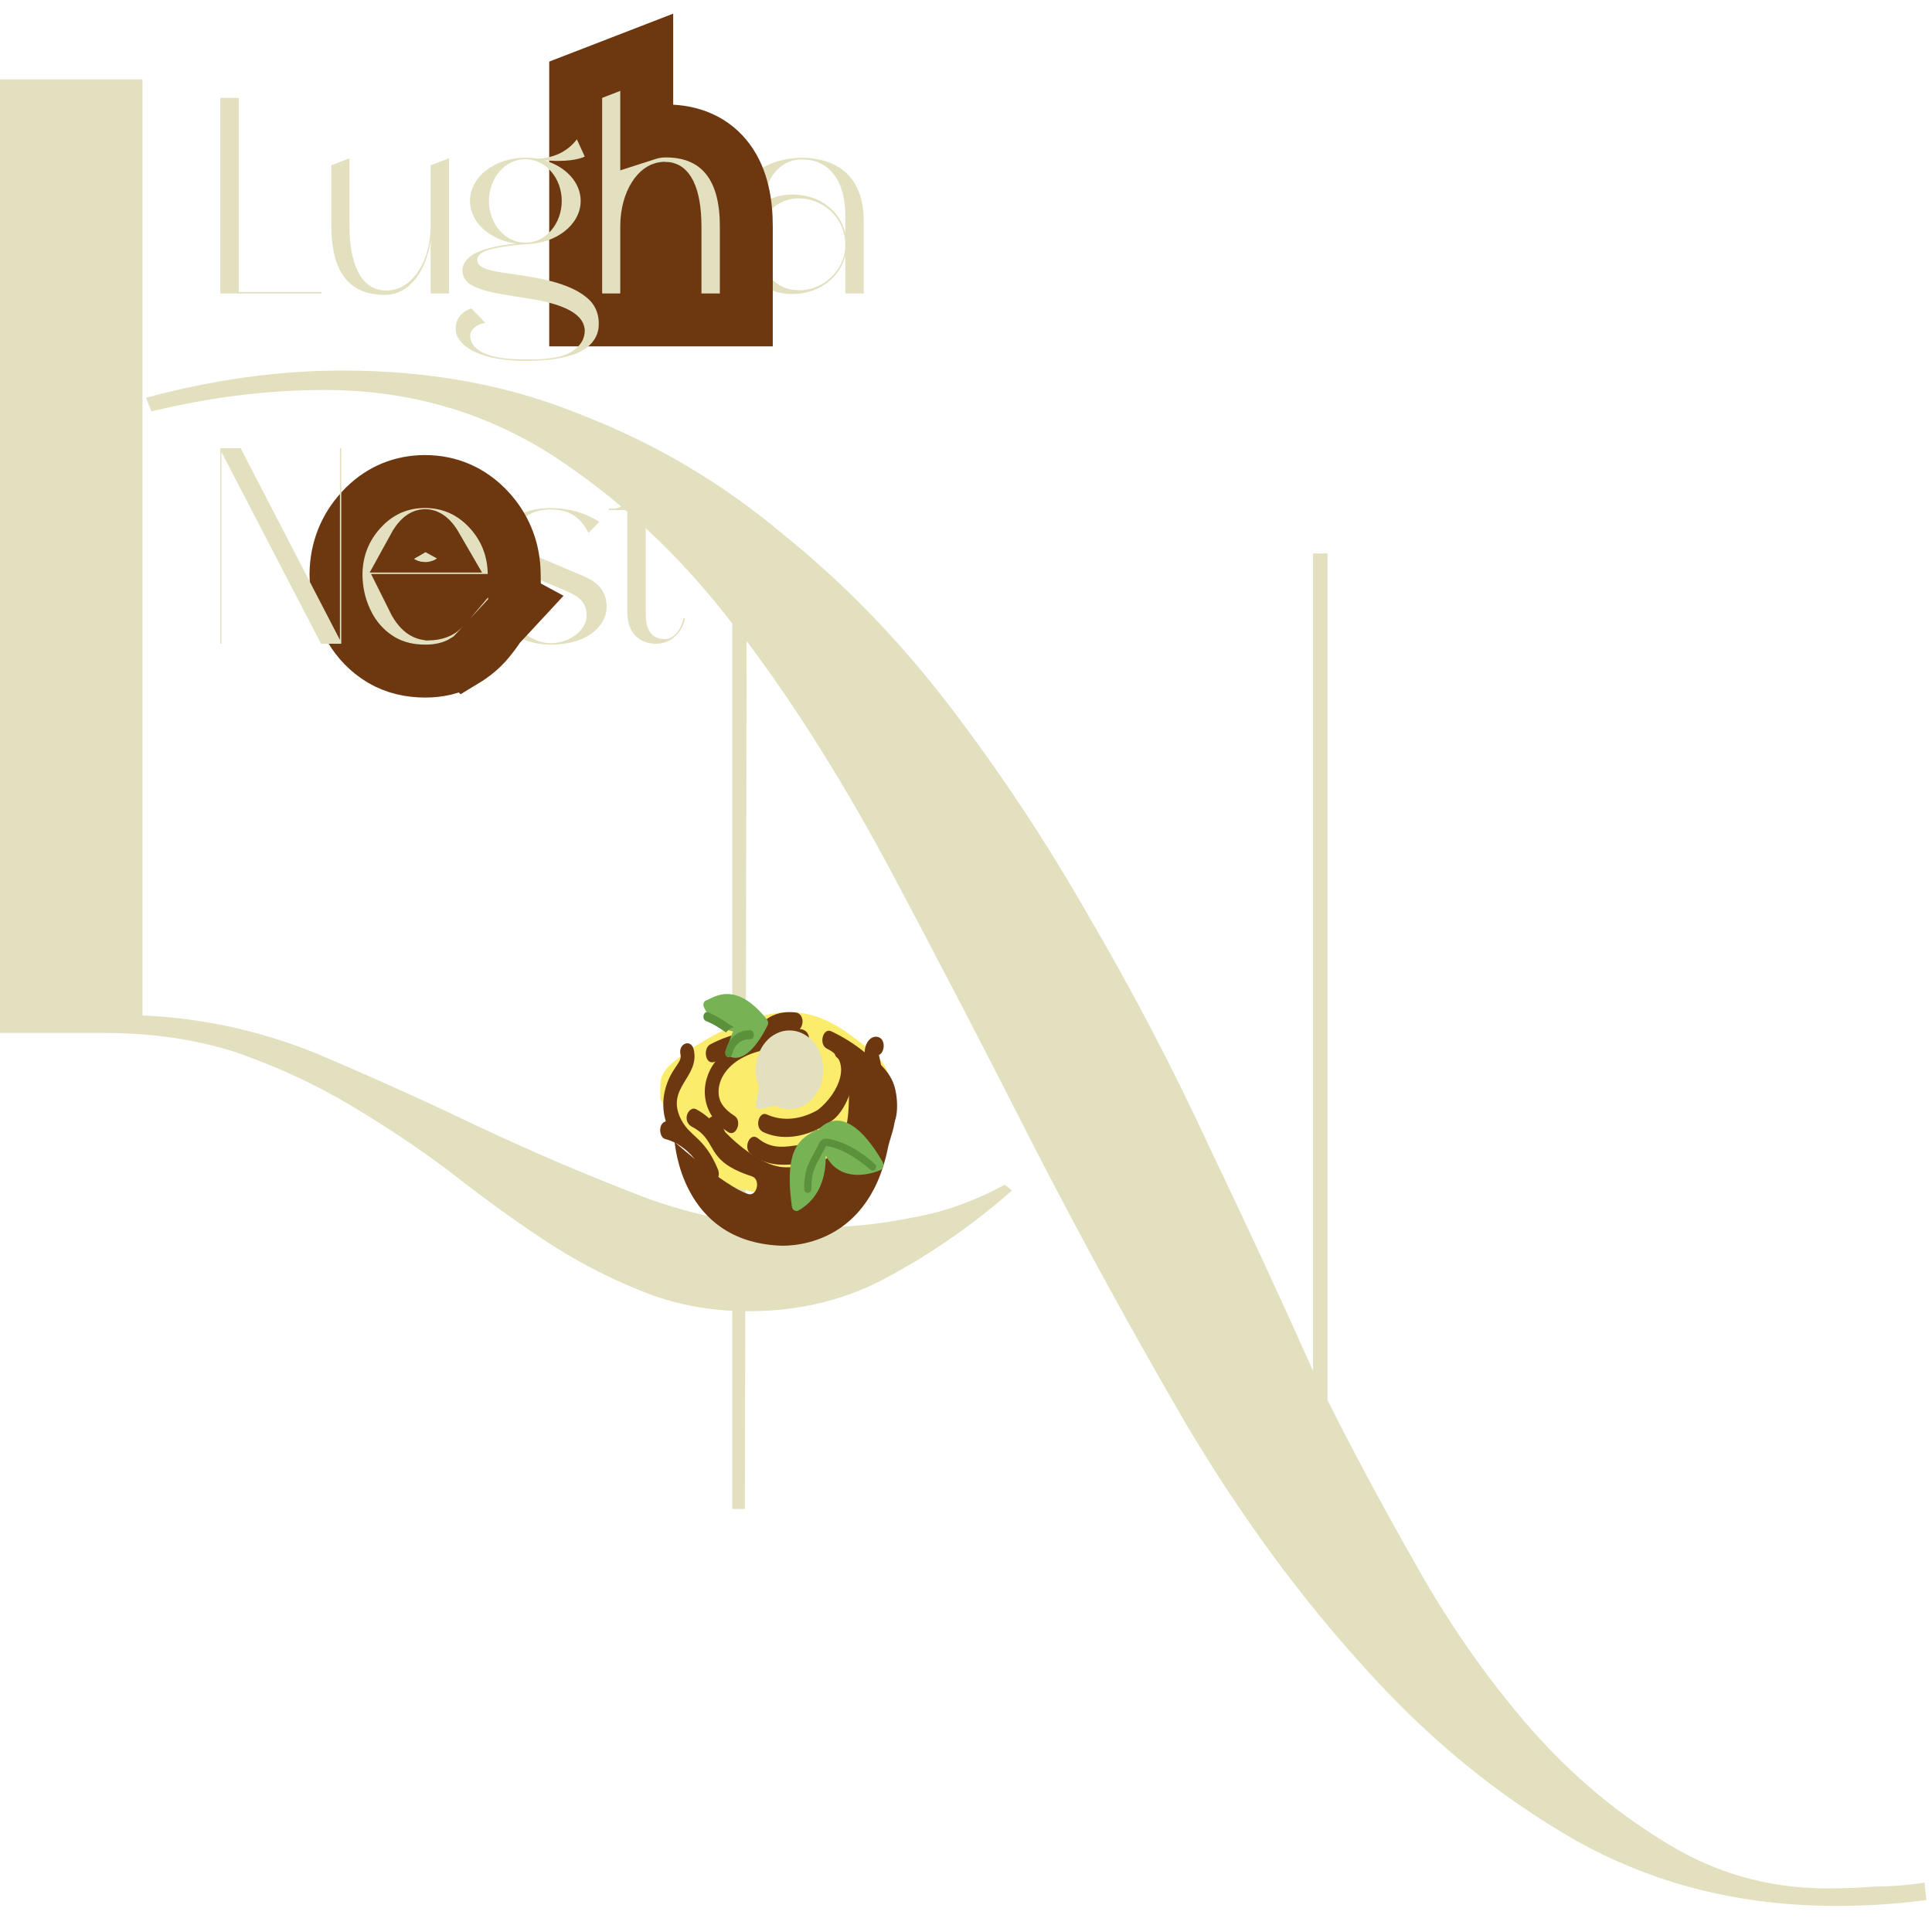 <svg width="73" height="73" viewBox="0 0 73 73" fill="none" xmlns="http://www.w3.org/2000/svg">
<path d="M38.236 44.985C36.782 46.26 35.237 47.338 33.601 48.221C32.011 49.103 30.239 49.544 28.285 49.544C26.785 49.544 25.4 49.275 24.127 48.735C22.901 48.245 21.696 47.608 20.515 46.824C19.334 46.039 18.152 45.181 16.971 44.25C15.79 43.368 14.54 42.534 13.222 41.75C11.905 40.966 10.473 40.304 8.928 39.765C7.429 39.275 5.748 39.029 3.885 39.029H0V3H5.384V38.368C7.611 38.466 9.769 38.931 11.859 39.765C13.949 40.647 16.017 41.579 18.061 42.559C20.152 43.539 22.219 44.422 24.264 45.206C26.354 45.99 28.489 46.383 30.67 46.383C31.988 46.383 33.238 46.26 34.419 46.015C35.6 45.819 36.782 45.402 37.963 44.765L38.236 44.985Z" fill="#E3E0C0"/>
<path d="M72.786 71.794C71.65 71.941 70.514 72.015 69.379 72.015C65.744 72.015 62.449 71.182 59.496 69.515C56.588 67.848 53.93 65.667 51.522 62.971C49.114 60.324 46.887 57.285 44.842 53.853C42.843 50.422 40.935 46.941 39.117 43.412C37.3 39.833 35.505 36.377 33.733 33.044C31.961 29.711 30.121 26.77 28.212 24.221L28.144 57.015H27.667V23.559C25.713 21.01 23.464 18.902 20.919 17.235C18.329 15.569 15.444 14.735 12.264 14.735C10.128 14.735 7.947 15.005 5.721 15.544L5.516 15.029C8.061 14.343 10.537 14 12.945 14C16.262 14 19.284 14.564 22.01 15.691C24.782 16.77 27.303 18.265 29.575 20.177C31.893 22.039 34.005 24.221 35.914 26.721C37.822 29.221 39.572 31.868 41.162 34.662C42.798 37.456 44.297 40.324 45.66 43.265C47.069 46.206 48.386 49.049 49.613 51.794V20.912H50.158V52.897C51.113 54.809 52.203 56.843 53.43 59C54.657 61.206 56.043 63.216 57.588 65.03C59.132 66.843 60.859 68.338 62.767 69.515C64.676 70.74 66.766 71.353 69.038 71.353C69.674 71.353 70.287 71.329 70.878 71.28C71.469 71.28 72.082 71.231 72.718 71.132L72.786 71.794Z" fill="#E3E0C0"/>
<path d="M25.83 23.343L25.881 23.365C25.84 23.596 25.728 23.817 25.574 23.982C25.38 24.192 25.104 24.324 24.797 24.324C24.051 24.324 23.703 23.795 23.703 23.144V19.273H22.998V19.218H23.192C23.479 19.218 23.703 18.964 23.703 18.666V17.993L24.399 17.729V18.137C24.399 18.688 24.031 19.085 23.519 19.218H25.625V19.273H24.399V23.166C24.399 23.464 24.44 23.706 24.552 23.872C24.665 24.048 24.849 24.148 25.125 24.148C25.472 24.148 25.758 23.751 25.83 23.343Z" fill="#E3E0C0"/>
<path d="M20.796 24.357C19.917 24.357 19.191 23.927 18.874 23.596L19.324 23.221C19.569 23.85 20.172 24.302 20.796 24.302C21.573 24.302 22.166 23.773 22.166 23.265C22.166 22.714 21.828 22.515 21.338 22.306L19.702 21.611C19.14 21.368 18.874 21.026 18.874 20.497C18.874 19.846 19.589 19.195 20.796 19.195C21.491 19.195 22.125 19.383 22.646 19.714L22.237 20.133C21.951 19.592 21.573 19.25 20.796 19.25C20.039 19.25 19.528 19.659 19.518 20.177C19.518 20.64 19.886 20.85 20.295 21.026L22.064 21.776C22.636 22.019 22.922 22.372 22.922 22.945C22.922 23.497 22.38 24.357 20.796 24.357Z" fill="#E3E0C0"/>
<path d="M16.057 18.195C16.992 18.195 17.819 18.556 18.467 19.255L18.58 19.382C19.127 20.027 19.416 20.804 19.429 21.673L19.443 22.648L19.682 22.777L18.863 23.66H18.864C18.863 23.663 18.86 23.665 18.858 23.667C18.744 23.839 18.608 24.023 18.445 24.221C18.194 24.525 17.885 24.772 17.556 24.971L17.555 24.97C17.093 25.254 16.574 25.357 16.068 25.357C15.482 25.357 14.918 25.231 14.413 24.936L14.2 24.798C13.753 24.481 13.409 24.078 13.16 23.606L13.06 23.4C12.816 22.86 12.696 22.289 12.696 21.688V21.673C12.71 20.746 13.037 19.924 13.658 19.255L13.78 19.128C14.404 18.515 15.176 18.195 16.057 18.195ZM15.672 22.761L15.738 22.866L15.743 22.875L15.809 22.966C15.944 23.137 16.062 23.184 16.167 23.2C16.503 23.191 16.638 23.104 16.7 23.044L16.706 23.037L16.713 23.031C16.864 22.89 16.971 22.775 17.044 22.688H15.635C15.647 22.712 15.659 22.737 15.672 22.761ZM16.068 20.239C16.035 20.239 15.952 20.234 15.807 20.41L15.742 20.497C15.712 20.539 15.685 20.584 15.658 20.633H16.476C16.469 20.621 16.464 20.608 16.457 20.597L16.394 20.497C16.211 20.237 16.099 20.239 16.068 20.239Z" fill="#E3E0C0" stroke="#6D3710" stroke-width="2"/>
<path d="M12.844 24.18V16.934H12.895V24.323H12.129L8.366 17.077V24.323H8.325V16.934H9.092L12.844 24.18Z" fill="#E3E0C0"/>
<path d="M30.242 5.96C31.796 5.96 32.634 6.82 32.634 8.331V11.089H31.939V9.655C31.734 10.493 30.947 11.111 29.925 11.111C28.831 11.111 27.941 10.273 27.941 9.236C27.941 8.188 28.831 7.35 29.925 7.35C30.988 7.35 31.734 7.967 31.939 8.806V8.144C31.939 6.776 31.285 6.026 30.323 6.026H30.201C29.199 6.103 28.953 7.151 28.953 7.151L28.473 6.6C29.107 5.96 30.242 5.96 30.242 5.96ZM29.925 10.945C30.017 10.956 30.109 10.967 30.211 10.967C31.111 10.967 31.898 10.217 31.939 9.346V9.203C31.898 8.089 30.957 7.493 30.191 7.493C30.119 7.493 30.058 7.493 29.996 7.504C29.199 7.625 28.657 8.221 28.657 9.236C28.657 10.239 29.291 10.846 29.925 10.945Z" fill="#E3E0C0"/>
<path d="M24.436 5.062C24.661 4.989 24.905 4.948 25.165 4.948C26.152 4.948 26.992 5.305 27.541 6.064C28.046 6.763 28.199 7.663 28.199 8.551V12.088H25.504V8.551C25.504 7.941 25.416 7.512 25.297 7.273C25.244 7.167 25.202 7.134 25.193 7.128C25.189 7.125 25.185 7.123 25.179 7.121C25.172 7.119 25.156 7.115 25.127 7.114C25.114 7.116 25.097 7.119 25.079 7.12C25.072 7.121 25.064 7.12 25.056 7.12C25.008 7.128 24.874 7.176 24.723 7.413C24.565 7.66 24.437 8.052 24.436 8.551V12.088H21.752V3.013L22.392 2.766L23.076 2.501L24.436 1.975V5.062Z" fill="#E3E0C0" stroke="#6D3710" stroke-width="2"/>
<path d="M22.278 11.342C22.564 11.629 22.625 11.982 22.625 12.235C22.625 12.301 22.615 12.357 22.615 12.401C22.554 12.864 22.196 13.195 21.736 13.371C21.337 13.526 20.734 13.636 19.845 13.636C18.219 13.636 17.371 13.118 17.238 12.599C17.217 12.533 17.217 12.467 17.217 12.401C17.217 12.125 17.371 11.805 17.81 11.651L18.342 12.202C18.117 12.224 17.79 12.39 17.769 12.654V12.698C17.769 13.14 18.24 13.438 19.037 13.537C19.282 13.57 19.548 13.581 19.845 13.581C20.356 13.581 20.438 13.581 20.785 13.537C20.99 13.515 21.685 13.426 21.992 12.897C22.053 12.787 22.094 12.643 22.094 12.5C22.094 12.467 22.094 12.423 22.084 12.39C22.002 11.882 21.378 11.485 19.875 11.265C18.536 11.055 17.596 10.934 17.483 10.338C17.473 10.305 17.473 10.261 17.473 10.228C17.473 10.062 17.534 9.886 17.759 9.698C18.107 9.412 18.853 9.268 19.497 9.202C18.505 9.07 17.759 8.397 17.759 7.592C17.759 6.687 18.689 5.96 19.845 5.96C19.957 5.96 20.059 5.96 20.162 5.971C20.223 5.982 20.294 5.993 20.356 5.993C20.397 5.993 20.438 5.982 20.489 5.982C20.887 5.937 21.409 5.772 21.797 5.265L22.094 5.915C22.094 5.915 21.818 6.081 21.061 6.081C20.918 6.081 20.755 6.07 20.571 6.059C21.368 6.29 21.941 6.886 21.941 7.592C21.941 8.474 21.031 9.202 19.896 9.224C19.487 9.257 18.935 9.312 18.485 9.434C18.362 9.467 18.035 9.588 18.035 9.798V9.82C18.035 10.029 18.199 10.184 19.017 10.305C20.192 10.47 21.573 10.647 22.278 11.342ZM18.475 7.592C18.475 8.463 19.088 9.169 19.845 9.169H19.865C20.611 9.169 21.225 8.463 21.225 7.592C21.225 6.721 20.611 6.015 19.845 6.015C19.088 6.015 18.475 6.721 18.475 7.592Z" fill="#E3E0C0"/>
<path d="M12.519 8.529V6.246L13.204 5.981V8.529C13.204 9.864 13.582 10.978 14.604 10.978C14.645 10.978 14.696 10.967 14.747 10.967C15.606 10.879 16.271 9.853 16.271 8.529V6.246L16.966 5.981V11.088H16.271V9.103C16.107 10.195 15.494 11.143 14.543 11.143C13.081 11.143 12.519 10.129 12.519 8.529Z" fill="#E3E0C0"/>
<path d="M9.021 3.698V11.033H12.149V11.088H8.325V3.698H9.021Z" fill="#E3E0C0"/>
<path d="M33.568 40.732C33.551 40.681 33.541 40.525 33.483 40.376C33.47 40.35 33.38 40.198 33.394 40.209C33.249 40.013 33.166 39.925 32.998 39.773C32.926 39.771 32.88 39.764 32.779 39.594C32.081 39.066 31.159 38.252 29.842 38.242C28.626 38.233 27.032 38.974 25.909 39.778C24.89 40.508 24.939 40.629 24.948 41.535L25.781 42.865C26.072 43.329 26.345 43.879 26.71 44.258C26.934 44.492 27.434 44.982 29.466 45.167C29.714 45.19 29.936 45.195 30.08 45.165C30.831 45.011 31.561 44.18 31.762 44.058C32.701 43.487 33.471 43.037 33.573 41.25C33.584 41.078 33.583 40.904 33.568 40.732Z" fill="#FBEC6C"/>
<path d="M33.64 41.494C33.541 41.318 33.376 40.771 33.258 40.853C33.218 40.823 33.173 40.806 33.127 40.804C33.108 40.804 33.088 40.813 33.068 40.819C32.881 40.349 32.525 39.987 32.088 39.791C32.016 39.758 31.954 39.765 31.904 39.796C31.849 39.745 31.794 39.694 31.74 39.642C31.601 39.509 31.465 39.805 31.602 39.937C31.91 40.231 32.056 40.261 32.071 40.759C32.132 42.811 31.94 44.182 29.622 44.104C28.97 44.082 28.067 43.463 27.404 42.778C27.329 42.642 27.264 42.498 27.212 42.346C27.153 42.173 26.952 42.138 26.834 42.222C26.82 42.233 26.812 42.248 26.8 42.26C26.642 42.119 26.471 42 26.292 41.907C26.155 41.834 25.989 41.984 25.953 42.148C25.909 42.348 26.008 42.502 26.146 42.574C27.183 43.117 26.552 43.846 28.41 44.447C28.754 44.558 28.607 45.225 28.263 45.114C27.387 44.831 25.489 43.15 25.489 43.15C25.512 43.183 25.719 46.883 29.445 47.065C29.546 47.07 32.752 47.294 33.546 43.39C33.667 42.797 34.039 42.21 33.64 41.494Z" fill="#6D3710"/>
<path d="M30.329 39.577C27.396 39.43 26.851 41.065 27.28 41.72C27.413 41.924 27.574 42.045 27.755 42.163C28.055 42.36 27.813 42.973 27.512 42.776C26.454 42.084 26.419 40.904 27.033 40.105C26.659 40.301 26.538 39.623 26.836 39.462C27.252 39.239 27.682 39.096 28.119 39.005C27.988 38.973 27.754 38.987 27.731 38.653C27.689 38.018 28.403 38.398 28.9 38.56C29.249 38.275 29.642 38.211 30.053 38.255C30.348 38.286 30.401 38.685 30.219 38.882C30.703 38.904 30.636 39.593 30.329 39.577Z" fill="#6D3710"/>
<path d="M27.122 44.172C26.617 42.964 26.082 42.968 25.741 42.311C25.116 41.104 26.449 40.717 26.214 39.663C26.119 39.237 25.617 39.419 25.712 39.847C25.785 40.174 25.332 40.355 25.124 41.206C25.03 41.587 25.042 42 25.158 42.37C24.858 42.441 24.899 42.975 25.133 43.037C25.322 43.087 25.43 43.137 25.584 43.216C25.652 43.276 26.267 43.552 26.673 44.522C26.833 44.905 27.295 44.587 27.122 44.172ZM33.767 40.958C33.661 40.67 33.484 40.438 33.289 40.24C33.265 40.113 33.239 39.987 33.209 39.862C33.418 39.782 33.479 39.313 33.215 39.197C32.967 39.088 32.684 39.335 32.671 39.761C32.271 39.438 31.847 39.172 31.405 38.966C31.093 38.821 30.919 39.474 31.255 39.629C32.212 40.075 31.722 41.29 30.902 41.938C30.264 42.305 29.576 42.385 28.962 42.105C28.684 41.978 28.474 42.61 28.851 42.782C29.688 43.164 30.699 42.897 31.473 42.316C31.911 41.987 32.32 41.054 32.239 40.39C32.226 40.285 32.314 40.213 32.379 40.271C32.603 40.469 32.811 40.749 32.801 40.873C32.747 41.53 32.695 41.853 32.179 42.359C32.073 42.463 32.005 42.662 32.048 42.845C32.086 43.009 32.231 43.118 32.349 43.034C32.586 42.864 32.814 42.642 32.996 42.29C33.185 41.935 33.206 41.58 33.279 41.213C33.391 41.47 33.425 41.801 33.326 42.169C33.277 42.351 33.374 42.563 33.499 42.589C33.948 42.706 33.984 41.55 33.767 40.958ZM30.658 43.526C30.557 42.839 29.549 43.769 28.645 43.014C28.338 42.757 28.076 43.355 28.349 43.584C28.987 44.116 29.736 44.039 30.452 43.933C30.592 43.912 30.683 43.699 30.658 43.526Z" fill="#6D3710"/>
<path d="M29.022 38.683C29.026 38.658 29.026 38.633 29.021 38.608L29.02 38.605C29.019 38.6 29.017 38.596 29.015 38.592C29.009 38.572 29.001 38.553 28.99 38.537C28.988 38.535 28.987 38.531 28.985 38.529C27.924 37.196 27.169 37.566 26.806 37.744C26.756 37.769 26.715 37.79 26.68 37.801C26.66 37.807 26.642 37.819 26.626 37.835C26.611 37.851 26.598 37.872 26.59 37.895C26.581 37.918 26.577 37.944 26.577 37.969C26.578 37.995 26.582 38.02 26.591 38.043C26.596 38.053 26.906 38.799 27.701 38.973C27.608 39.171 27.527 39.411 27.461 39.696C27.452 39.736 27.454 39.778 27.468 39.816C27.482 39.853 27.506 39.883 27.537 39.9C27.619 39.946 27.705 39.969 27.794 39.969C28.178 39.969 28.606 39.54 29.004 38.74C29.01 38.729 29.012 38.715 29.015 38.703C29.017 38.698 29.02 38.694 29.021 38.689C29.022 38.687 29.021 38.685 29.022 38.683Z" fill="#77B255"/>
<path d="M27.321 38.937C27.158 38.827 26.974 38.702 26.674 38.576C26.656 38.57 26.64 38.559 26.626 38.544C26.612 38.53 26.601 38.512 26.592 38.491C26.584 38.471 26.579 38.449 26.578 38.426C26.576 38.403 26.578 38.38 26.584 38.359C26.59 38.337 26.599 38.317 26.611 38.3C26.623 38.283 26.638 38.269 26.654 38.259C26.671 38.249 26.688 38.243 26.706 38.242C26.725 38.241 26.743 38.245 26.76 38.253C27.083 38.388 27.287 38.526 27.45 38.636C27.552 38.706 27.641 38.765 27.739 38.812C27.709 38.822 27.679 38.826 27.65 38.841C27.57 38.882 27.496 38.939 27.43 39.01C27.393 38.986 27.357 38.962 27.321 38.937ZM27.662 39.835C27.763 39.453 27.988 39.268 28.349 39.268C28.385 39.268 28.419 39.25 28.445 39.218C28.47 39.186 28.485 39.143 28.485 39.098C28.485 39.052 28.47 39.009 28.445 38.977C28.419 38.945 28.385 38.927 28.349 38.927C27.869 38.927 27.543 39.203 27.404 39.727C27.392 39.77 27.395 39.817 27.411 39.857C27.427 39.898 27.456 39.929 27.49 39.943C27.524 39.957 27.561 39.954 27.594 39.934C27.626 39.913 27.651 39.878 27.662 39.835Z" fill="#5C913B"/>
<path d="M33.347 43.9C32.867 43.061 31.924 41.78 30.993 42.611C30.971 42.632 30.954 42.66 30.944 42.692C30.895 42.676 30.843 42.684 30.799 42.713C30.319 43.027 29.599 43.25 29.921 45.591C29.93 45.654 29.964 45.707 30.014 45.736C30.064 45.765 30.123 45.765 30.173 45.737C31.022 45.254 31.215 44.356 31.199 43.661C31.296 43.84 31.413 43.994 31.555 44.108C32.028 44.488 32.628 44.409 32.983 44.31C33.084 44.283 33.184 44.248 33.282 44.204C33.304 44.193 33.323 44.176 33.339 44.153C33.354 44.131 33.365 44.104 33.371 44.075C33.378 44.046 33.379 44.015 33.375 43.984C33.37 43.954 33.361 43.925 33.347 43.9Z" fill="#77B255"/>
<path d="M30.521 45.073C30.485 45.073 30.451 45.058 30.425 45.032C30.4 45.006 30.386 44.971 30.385 44.934C30.379 44.262 30.538 43.971 30.74 43.602C30.806 43.482 30.878 43.352 30.95 43.193C31.003 43.078 31.123 43.011 31.244 43.025C31.911 43.105 32.639 43.592 33.06 43.985C33.087 44.01 33.103 44.045 33.105 44.082C33.107 44.119 33.094 44.155 33.07 44.183C33.046 44.211 33.012 44.227 32.976 44.229C32.94 44.231 32.905 44.218 32.878 44.193C32.563 43.9 31.858 43.382 31.213 43.304C31.12 43.48 31.046 43.615 30.977 43.741C30.788 44.086 30.651 44.335 30.657 44.931C30.657 44.949 30.654 44.968 30.647 44.985C30.641 45.002 30.631 45.017 30.618 45.031C30.606 45.044 30.591 45.054 30.575 45.062C30.558 45.069 30.54 45.073 30.523 45.073H30.521Z" fill="#5C913B"/>
<path fill-rule="evenodd" clip-rule="evenodd" d="M29.831 38.934C29.127 38.934 28.557 39.601 28.557 40.423C28.556 40.643 28.598 40.86 28.678 41.058L28.559 41.734C28.555 41.758 28.556 41.783 28.562 41.807C28.568 41.831 28.579 41.852 28.594 41.869C28.609 41.887 28.627 41.9 28.648 41.907C28.668 41.914 28.689 41.915 28.71 41.91L29.288 41.772C29.453 41.862 29.637 41.913 29.831 41.913C30.535 41.913 31.106 41.246 31.106 40.423C31.106 39.601 30.535 38.934 29.831 38.934" fill="#E3E0C0"/>
</svg>
